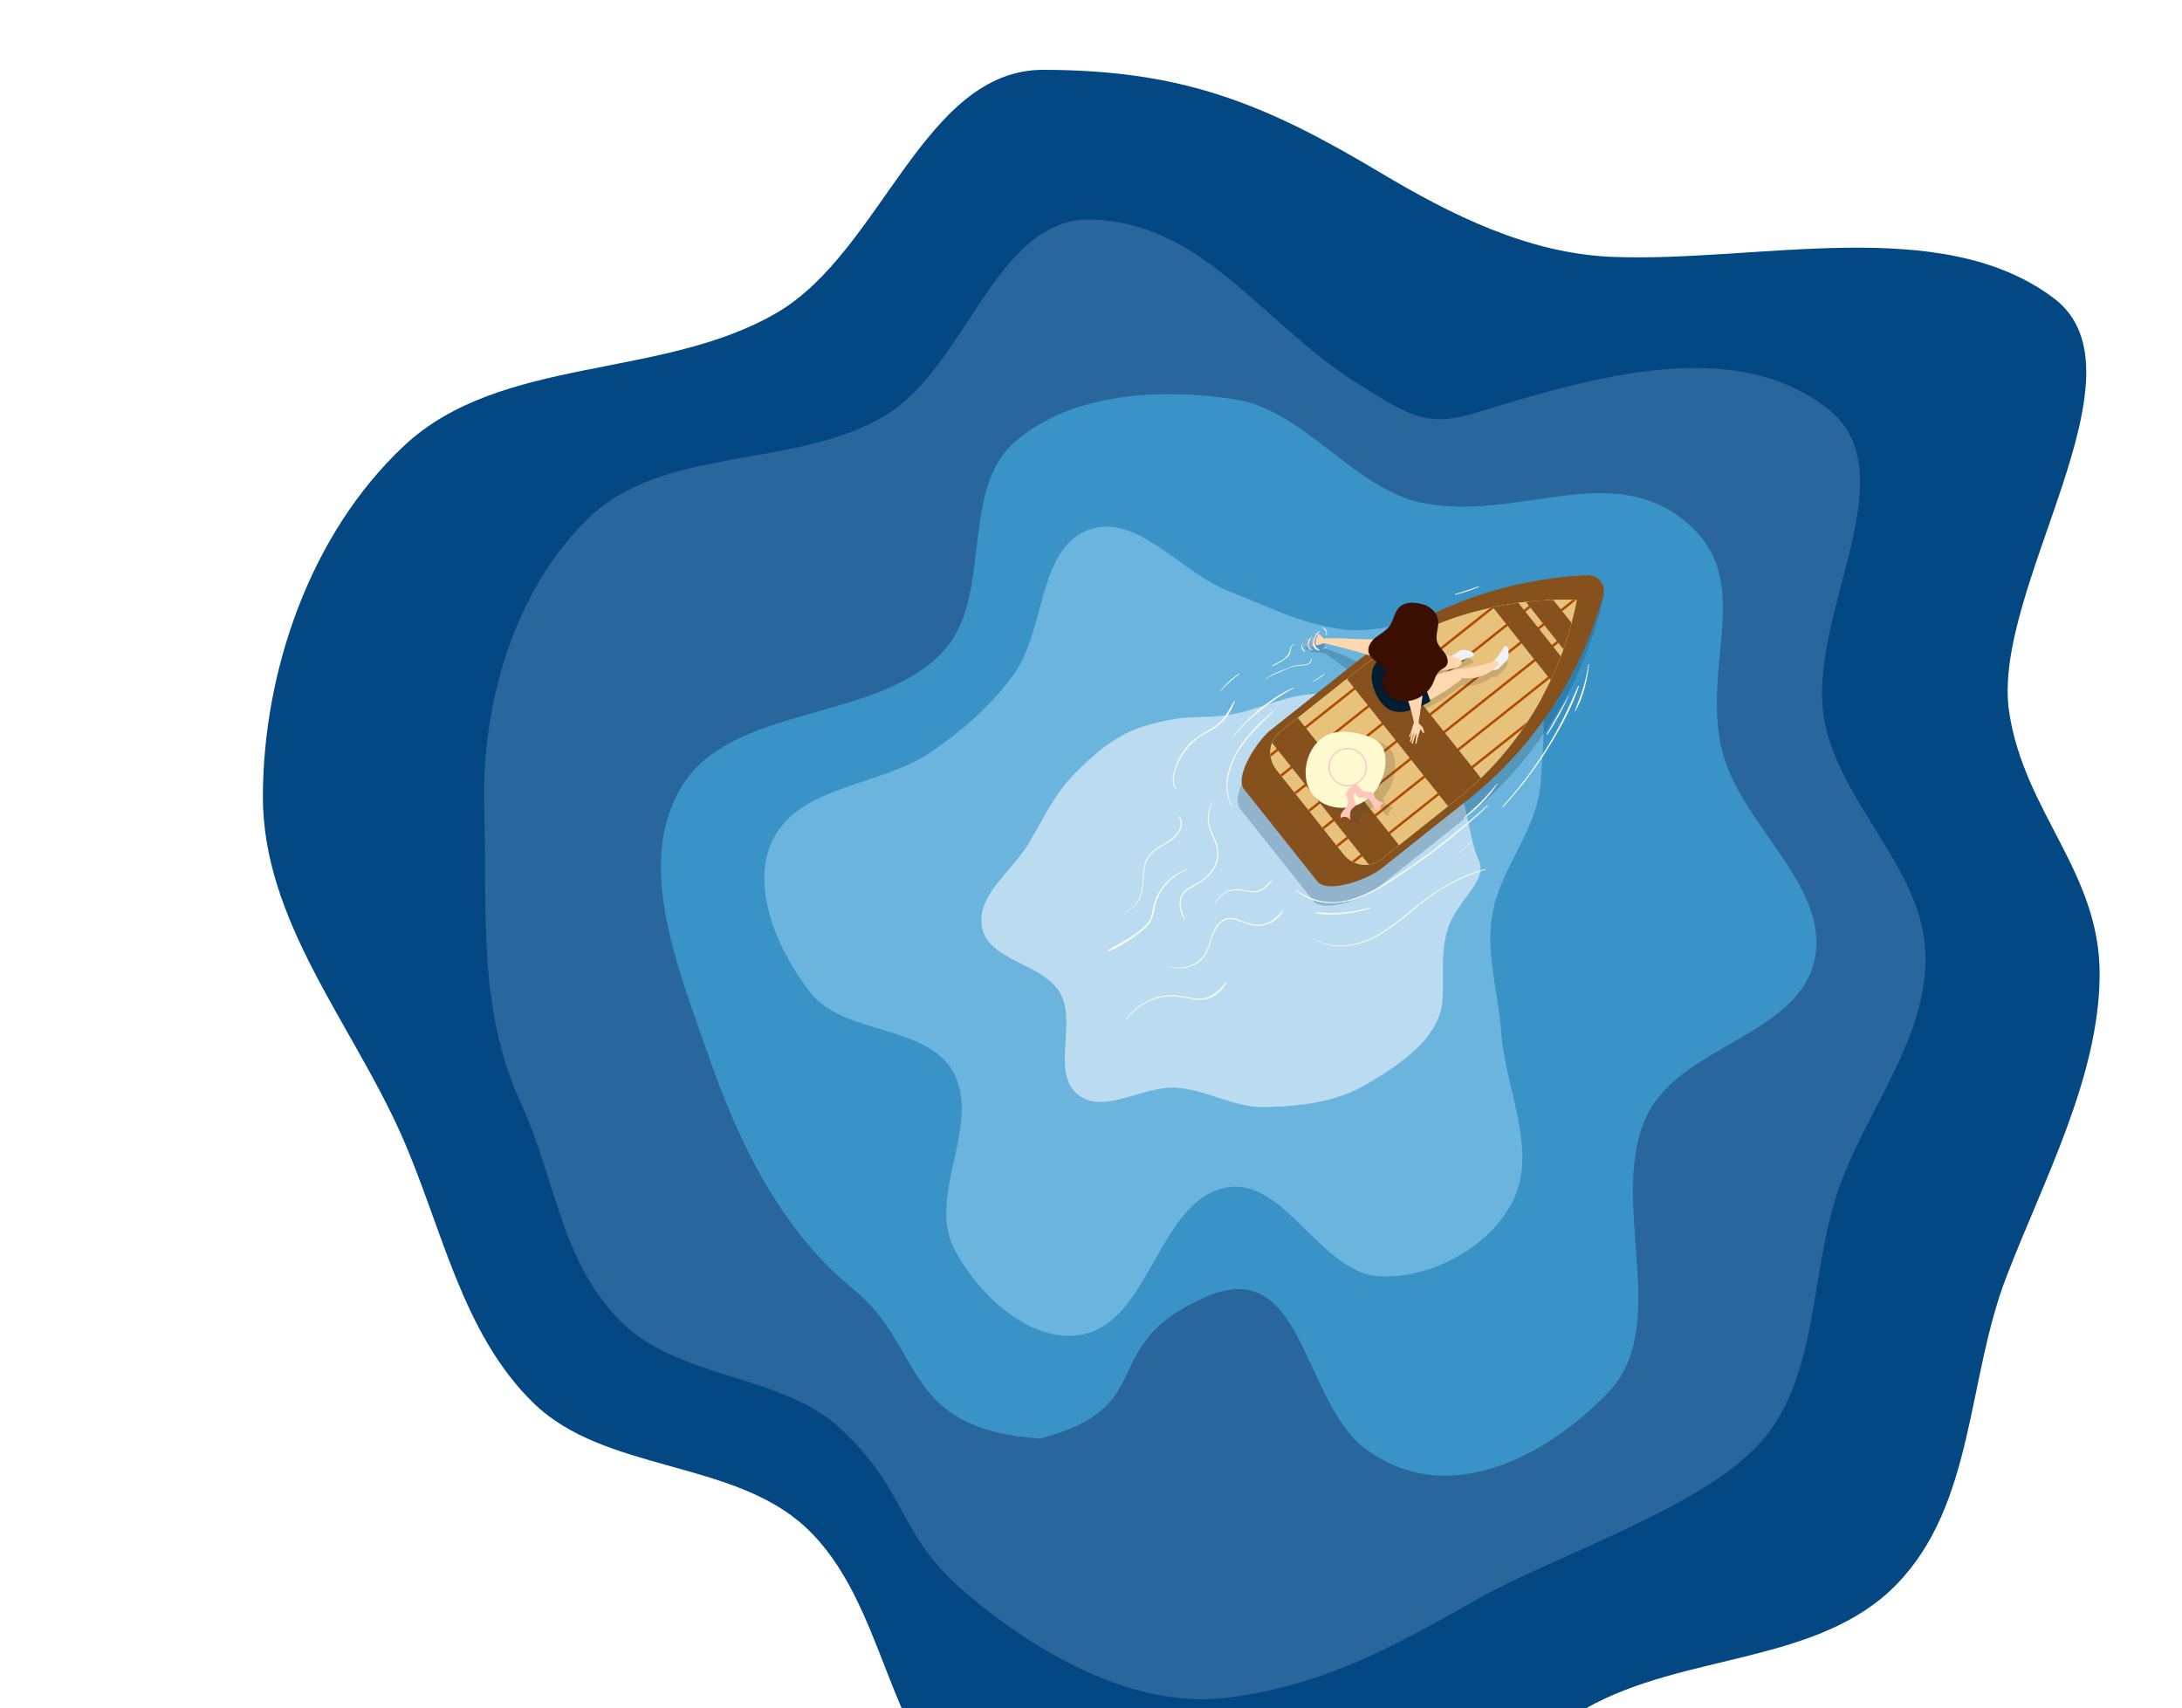 <svg width="1308" height="1024" viewBox="0 0 1308 1024" fill="none" xmlns="http://www.w3.org/2000/svg">
<g filter="url(#filter0_dii)">
<path fill-rule="evenodd" clip-rule="evenodd" d="M305.954 827.239C262.426 784.952 251.026 721.199 226.401 665.959C196.407 598.674 143.28 537.635 143.582 462.995C143.884 388.553 171.62 306.391 228.07 253.367C286.28 198.69 382.962 213.901 452.012 173.284C514.715 136.4 539.764 27.726 611.443 27.858C694.819 28.011 743.733 47.866 813.293 89.39C855.669 114.686 901.963 138.018 952.62 139.997C1040.13 143.415 1149.46 113.697 1217.2 164.81C1276.72 209.723 1179.3 339.113 1190.38 412.774C1199.46 473.16 1244.95 508.911 1244.63 570.378C1244.32 631.762 1211.08 693.27 1188.63 751.703C1165.01 813.165 1169.64 887.836 1122.83 935.891C1076.11 983.859 995.801 976.806 937.2 1009.82C873.48 1045.71 833.984 1127.19 762.347 1138.96C692.185 1150.48 620.977 1113.35 567.981 1070.47C516.409 1028.74 517.317 946.48 468.806 901.45C425.308 861.073 348.495 868.566 305.954 827.239Z" fill="#034783"/>
</g>
<g filter="url(#filter1_ii)">
<path fill-rule="evenodd" clip-rule="evenodd" d="M362.112 784.104C325.875 747.836 323.492 699.615 302.101 652.972C276.045 596.158 282.167 538.233 280.286 475.974C278.41 413.881 298.395 345.972 342.32 303.026C387.615 258.74 465.862 273.633 520.282 241.324C569.699 211.984 586.767 121.898 644.462 123.642C711.572 125.67 745.912 185.201 803.08 221.426C837.906 243.494 846.809 247.957 876.315 238.952C946.349 217.58 1029.93 193.055 1085.91 237.238C1135.09 276.061 1072.55 361.519 1083.56 423.221C1092.59 473.803 1142.7 512.516 1144.19 563.785C1145.68 614.986 1108.21 657.686 1091.8 705.92C1074.54 756.654 1080.39 819.051 1044.09 858.072C1007.84 897.023 921.596 924.599 875.371 950.801C825.107 979.293 785.718 1001.25 728.396 1009.43C672.253 1017.45 613.884 984.845 570.01 947.866C527.314 911.88 535.622 888.394 495.296 849.724C459.137 815.049 397.528 819.55 362.112 784.104Z" fill="#29669C"/>
</g>
<g filter="url(#filter2_ii)">
<path fill-rule="evenodd" clip-rule="evenodd" d="M977.249 660.702C953.055 711.465 992.947 786.213 953.98 826.806C918.44 863.828 855.862 900.013 804.577 857.383C770.144 824.748 769.385 745.159 713.45 769.217C645.595 798.402 686.98 835.417 613.485 854.37C529.894 848.827 544.389 799.675 501.992 765.269C458.52 729.991 433.001 677.594 414.919 625.543C396.863 573.568 370.913 511.454 397.694 465.036C427.269 413.776 513.574 425.918 554.703 383.263C586.043 350.761 564.39 286.397 598.536 256.745C631.968 227.713 684.495 224.48 729.705 231.294C772.924 237.808 801.185 285.87 844.218 293.773C900.937 304.19 955.614 267.648 1000.34 304.614C1042.48 339.446 1010.05 388.448 1021.96 440.674C1032.23 485.753 1086.89 522.354 1077.83 566.94C1068.56 612.582 997.188 618.865 977.249 660.702Z" fill="#3993C6"/>
</g>
<g filter="url(#filter3_ii)">
<path fill-rule="evenodd" clip-rule="evenodd" d="M884.432 540.96C880.753 564.312 888.206 587.487 889.927 611.066C892.402 644.957 912.026 681.491 896.913 711.901C883.186 739.52 848.043 758.583 817.317 757.163C781.539 755.509 760.076 697.088 724.92 703.951C684.535 711.836 679.696 783.07 639.502 791.879C608.746 798.619 575.649 768.011 561.6 739.743C545.874 708.099 578.645 665.359 561.321 634.567C545.093 605.722 495.723 612.877 475.498 586.697C456.138 561.638 439.221 523.288 453.505 495.006C469.928 462.488 518.225 463.356 548.197 442.75C567.218 429.674 584.785 414.445 598.13 395.578C616.857 369.102 612.049 321.376 642.263 309.759C671.027 298.7 697.655 335.037 726.348 346.282C748.665 355.028 770.123 365.926 793.862 369.173C827.831 373.82 868.63 348.532 895.835 369.466C920.692 388.594 915.613 429.895 913.528 461.256C911.635 489.73 888.873 512.772 884.432 540.96Z" fill="#6BB4DD"/>
</g>
<g filter="url(#filter4_ii)">
<path fill-rule="evenodd" clip-rule="evenodd" d="M877.476 509.799C870.809 494.588 871.591 477.054 863.201 462.72C854.796 448.363 842.991 436.287 829.088 427.138C815.229 418.018 805.842 413.189 789.522 410.182C767.889 407.876 751.069 417.358 734.149 421.256C712.048 426.348 705.455 420.537 676.239 429.498C659.919 434.503 646.622 446.107 634.687 458.303C623.009 470.235 616.14 485.332 607.576 499.66C597.573 516.398 575.714 531.189 579.726 550.264C583.946 570.325 616.194 571.379 626.401 589.161C636.795 607.266 620.849 636.867 637.025 650.075C652.496 662.709 676.15 644.716 696.087 646.065C714.325 647.3 730.704 657.993 748.981 657.653C770.192 657.257 792.076 654.77 810.312 643.937C829.832 632.341 853.519 616.871 855.656 594.284C856.757 582.641 853.883 562.073 860.085 547.608C866.956 531.58 882.678 521.668 877.476 509.799Z" fill="#BBDBF0"/>
</g>
<g clip-path="url(#clip0)">
<path opacity="0.26" d="M794.974 388.964L793.544 385.485L793.224 385.223L791.019 383.4L790.679 384.253L791.968 386.118L792.18 386.42L791.679 386.369L786.314 385.833L783.086 385.123L782.836 385.755L785.326 386.579L788.873 387.55L788.868 387.601L786.535 387.743L782.26 387.188L782.115 387.861L785.684 388.647L788.64 388.959L788.634 389L787.055 389.097L782.78 388.543L782.635 389.215L786.204 390.002L787.851 390.181L785.114 390.435L785.116 390.961L787.949 390.961L788.319 390.914L788.314 390.965L789.001 391.058L794.211 391.661L794.219 391.64C800.215 395.857 816 407.009 820.155 411.633L827.183 401.967C819.063 399.783 803.094 391.148 794.974 388.964Z" fill="#194260"/>
<path opacity="0.26" d="M787.187 539.963L743.387 484.854C737.219 477.092 751.38 455.574 759.142 449.406L811.327 407.931C854.034 373.99 907.125 355.767 961.676 356.33C949.907 409.602 920.169 457.202 877.461 491.143L825.276 532.618C817.525 538.785 793.355 547.725 787.187 539.963Z" fill="#194260"/>
<path d="M789.614 528.297L745.814 473.188C739.646 465.427 753.807 443.908 761.569 437.74L813.753 396.266C853.239 364.885 901.6 346.941 951.785 344.856C958.129 344.593 962.824 350.499 961.134 356.621C947.773 405.041 919.373 448.097 879.888 479.478L827.703 520.952C819.951 527.119 795.782 536.059 789.614 528.297Z" fill="#87511E"/>
<path d="M873.34 479.059L827.867 515.199C823.245 518.868 817.093 519.371 811.844 517.062C811.347 516.849 810.868 516.603 810.406 516.336C808.531 515.289 806.809 513.852 805.383 512.041L765.216 461.497C763.319 459.116 762.157 456.399 761.709 453.631C761.622 453.063 761.554 452.483 761.517 451.91C761.226 446.972 763.176 442.082 767.217 438.876L812.69 402.736C826.188 392.009 840.958 383.168 856.597 376.345C858.245 375.624 859.905 374.922 861.569 374.26C871.809 370.121 882.408 366.826 893.267 364.416C893.811 364.291 894.355 364.166 894.9 364.051C895.424 363.938 895.959 363.823 896.485 363.72C900.996 362.784 905.562 362.004 910.155 361.394C911.662 361.183 913.172 361.002 914.682 360.831C916.484 360.63 918.287 360.45 920.103 360.299C920.976 360.222 921.849 360.155 922.723 360.088C925.505 359.881 928.304 359.743 931.108 359.656C934.93 359.527 938.774 359.517 942.627 359.608C943.377 359.614 944.138 359.639 944.9 359.674C944.992 359.675 945.103 359.674 945.195 359.685C944.292 364.319 943.241 368.896 942.034 373.418C941.583 375.092 941.122 376.756 940.64 378.413C940.398 379.227 940.156 380.05 939.904 380.865C939.049 383.652 938.131 386.414 937.161 389.162C936.657 390.599 936.142 392.026 935.595 393.447C934.426 396.528 933.192 399.575 931.875 402.59C931.455 403.553 931.026 404.527 930.585 405.481C930.245 406.234 929.904 406.976 929.564 407.718C926.594 414.045 923.313 420.201 919.73 426.164C918.393 428.382 917.013 430.573 915.591 432.739C914.704 434.092 913.796 435.438 912.886 436.763C901.916 452.641 888.629 466.909 873.34 479.059Z" fill="#E7C27C"/>
<path d="M929.582 407.696C929.923 406.954 930.273 406.211 930.603 405.459C931.044 404.505 931.473 403.531 931.893 402.568C933.2 399.554 934.444 396.506 935.613 393.424C936.16 392.004 936.675 390.577 937.179 389.14C938.15 386.402 939.068 383.639 939.922 380.843C940.174 380.028 940.416 379.205 940.658 378.391C941.141 376.734 941.602 375.069 942.052 373.396C943.235 368.978 944.266 364.488 945.156 359.953C945.187 359.798 945.077 359.654 944.919 359.652C944.157 359.627 943.396 359.602 942.645 359.586C938.792 359.495 934.948 359.505 931.126 359.634C928.322 359.721 925.524 359.869 922.741 360.066C921.867 360.133 920.994 360.2 920.121 360.277C918.305 360.428 916.502 360.608 914.7 360.808C913.189 360.97 911.68 361.161 910.173 361.372C905.58 361.982 901.014 362.762 896.503 363.698C895.968 363.802 895.443 363.916 894.918 364.029C894.373 364.144 893.839 364.268 893.285 364.394C888.666 365.415 886.864 370.928 889.807 374.631L917.098 408.969C920.53 413.287 927.248 412.694 929.582 407.696Z" fill="#E7C27C"/>
<path d="M803.337 410.169L768.627 437.755L829.281 514.073L863.991 486.486L803.337 410.169Z" fill="#E7C27C"/>
<path d="M768.622 437.754L767.217 438.876C763.176 442.082 761.237 446.98 761.517 451.91C761.554 452.483 761.611 453.054 761.709 453.631C762.156 456.389 763.319 459.116 765.216 461.497L805.383 512.041C806.818 513.841 808.531 515.289 810.406 516.336C810.868 516.603 811.347 516.849 811.844 517.062C817.084 519.382 823.246 518.878 827.867 515.199L829.273 514.077L768.622 437.754Z" fill="#E7C27C"/>
<path d="M912.904 436.741C913.824 435.415 914.733 434.079 915.609 432.717C917.032 430.551 918.411 428.36 919.748 426.142C921.336 423.504 922.858 420.813 924.318 418.107L883.573 366.841C876.088 368.894 868.737 371.368 861.57 374.27C859.906 374.932 858.246 375.634 856.598 376.355C842.481 382.51 829.085 390.313 816.682 399.656L877.25 475.856C890.9 464.426 902.861 451.272 912.904 436.741Z" fill="#E7C27C"/>
<path d="M816.682 399.656C815.337 400.671 814.002 401.694 812.69 402.736L803.334 410.166L863.984 486.479L873.339 479.049C874.661 477.997 875.951 476.937 877.24 475.857L816.682 399.656Z" fill="#E7C27C"/>
<path d="M861.57 374.27L761.709 453.631C761.622 453.063 761.554 452.483 761.517 451.91L856.597 376.345C858.246 375.634 859.906 374.932 861.57 374.27Z" fill="#B04A00"/>
<path d="M896.486 363.73L768.41 465.519L767.497 464.375L893.268 364.426C893.812 364.301 894.356 364.176 894.901 364.061C895.426 363.948 895.951 363.834 896.486 363.73Z" fill="#B04A00"/>
<path d="M922.724 360.098L776.8 476.073L775.886 474.93L920.104 360.309C920.977 360.232 921.86 360.164 922.724 360.098Z" fill="#B04A00"/>
<path d="M944.9 359.674L785.179 486.619L784.265 485.476L942.627 359.608C943.388 359.623 944.138 359.639 944.9 359.674Z" fill="#B04A00"/>
<path d="M939.913 380.854L793.567 497.164L792.654 496.021L940.649 378.402C940.407 379.216 940.165 380.039 939.913 380.854Z" fill="#B04A00"/>
<path d="M930.604 405.469L801.947 507.72L801.033 506.577L931.894 402.578C931.474 403.541 931.044 404.505 930.604 405.469Z" fill="#B04A00"/>
<path d="M912.904 436.741L811.853 517.051C811.356 516.838 810.877 516.592 810.415 516.325L915.619 432.716C914.733 434.079 913.824 435.415 912.904 436.741Z" fill="#B04A00"/>
<path d="M873.34 479.059C878.356 475.078 883.145 470.856 887.721 466.433L828.24 391.581C822.899 395.039 817.705 398.755 812.691 402.746L807.366 406.971L868.015 483.284L873.34 479.059Z" fill="#87511E"/>
<path d="M777.96 430.346L767.218 438.886C765.044 440.621 763.474 442.841 762.536 445.303L820.57 518.316C823.174 517.954 825.693 516.934 827.877 515.198L838.619 506.658L777.96 430.346Z" fill="#87511E"/>
<path d="M937.18 389.15L914.683 360.841C920.116 360.227 925.6 359.821 931.118 359.655L942.043 373.407C940.632 378.738 939.002 383.99 937.18 389.15Z" fill="#87511E"/>
<path d="M929.582 407.696L894.901 364.061C899.933 362.981 905.034 362.088 910.166 361.403L935.613 393.425C933.78 398.272 931.767 403.036 929.582 407.696Z" fill="#87511E"/>
<path d="M868.348 405.565C871.085 405.11 874.299 404.273 875.353 402.559C875.806 401.836 875.731 401.084 875.343 400.435C877.351 399.466 879.434 398.651 881.591 398.061C882.064 397.933 882.585 397.779 882.859 397.378C883.202 396.868 882.999 396.15 882.57 395.707C882.143 395.274 881.544 395.05 880.967 394.845C879.088 394.172 877.029 393.508 875.141 394.162C873.987 394.561 873.06 395.412 872.044 396.08C871.18 396.642 870.243 397.09 869.402 397.679C862.198 395.96 854.472 394.891 846.461 394.507C846.479 395.294 846.345 396.077 845.984 396.821C844.318 400.306 842.434 403.621 840.298 406.758C849.311 407.547 858.894 407.147 868.348 405.565Z" fill="#424242" fill-opacity="0.18"/>
<path d="M903.604 394.071C903.533 393.461 903.46 392.831 903.125 392.318C902.801 391.804 902.138 391.446 901.563 391.665C901.105 391.842 900.848 392.313 900.608 392.742C898.952 395.811 896.844 398.622 894.381 401.104C888.38 403.12 882.164 404.509 875.873 405.239C875.791 405.227 875.718 405.204 875.636 405.192C874.293 405.022 872.678 405.366 871.098 405.756C863.701 407.567 856.109 410.268 848.595 413.75C848.978 414.441 849.215 415.196 849.247 416.023C849.38 419.884 849.244 423.692 848.812 427.469C857.155 423.985 865.469 419.188 873.118 413.416C874.181 412.612 875.292 411.681 876.187 410.712C877.926 411.003 879.682 411.162 881.439 411.027C886.148 410.658 890.682 408.748 894.475 405.9C894.644 405.965 894.82 406.008 894.994 406.031C896.099 406.153 897.188 405.609 898.047 404.886C898.895 404.164 899.585 403.265 900.388 402.497C901.265 401.651 902.307 400.94 902.953 399.914C904.017 398.209 903.822 396.053 903.604 394.071Z" fill="#424242" fill-opacity="0.18"/>
<path d="M872.065 398.213C875.184 396.212 878.603 394.686 882.178 393.702C882.651 393.574 883.172 393.421 883.445 393.019C883.789 392.509 883.586 391.791 883.157 391.348C882.729 390.915 882.13 390.692 881.553 390.486C879.675 389.814 877.615 389.149 875.728 389.803C874.574 390.202 873.647 391.053 872.631 391.721C871.7 392.33 870.664 392.798 869.77 393.464C868.875 394.13 868.099 395.068 867.967 396.184C867.835 397.29 868.566 398.532 869.673 398.674L872.065 398.213Z" fill="#EFF3F7"/>
<path d="M846.571 392.462C844.905 395.947 843.02 399.262 840.885 402.399C849.897 403.179 859.479 402.778 868.933 401.197C871.67 400.741 874.885 399.904 875.938 398.19C876.644 397.047 876.09 395.858 874.97 395.08C873.86 394.3 872.268 393.862 870.681 393.474C863.285 391.653 855.312 390.537 847.037 390.139C847.066 390.935 846.931 391.718 846.571 392.462Z" fill="#FFD7B1"/>
<path d="M849.843 411.653C849.976 415.515 849.84 419.323 849.408 423.099C857.751 419.615 866.064 414.819 873.714 409.046C875.934 407.368 878.394 405.149 878.537 403.141C878.637 401.806 877.586 401.01 876.242 400.831C874.9 400.661 873.285 401.005 871.705 401.395C864.308 403.207 856.716 405.907 849.202 409.39C849.574 410.071 849.812 410.836 849.843 411.653Z" fill="#FFD7B1"/>
<path d="M894.517 397.205C897.174 394.623 899.435 391.635 901.194 388.373C901.424 387.945 901.691 387.473 902.148 387.296C902.723 387.077 903.387 387.436 903.711 387.949C904.046 388.462 904.119 389.093 904.19 389.703C904.418 391.683 904.603 393.84 903.538 395.535C902.892 396.571 901.851 397.282 900.973 398.118C900.169 398.887 899.48 399.785 898.631 400.507C897.783 401.229 896.694 401.773 895.579 401.652C894.474 401.53 893.424 400.542 893.535 399.428L894.517 397.205Z" fill="#EFF3F7"/>
<path d="M874.377 401.098C881.804 400.397 889.152 398.793 896.2 396.318C897.675 395.797 899.08 397.498 898.175 398.772C898.122 398.848 898.058 398.915 897.993 398.982C893.732 403.222 888.018 406.181 882.034 406.647C878.811 406.898 875.612 406.165 872.462 405.428L874.377 401.098Z" fill="#FFD7B1"/>
<path d="M833.916 392.492C828.748 392.208 824.112 396.547 822.781 401.556C821.439 406.557 822.805 411.935 825.111 416.581C826.974 420.341 829.63 423.941 833.456 425.674C837.207 427.373 841.646 427.041 845.524 425.652C849.412 424.262 854.088 422.652 857.488 420.329C854.961 412.953 851.478 404.518 848.649 397.263C847.818 395.13 846.886 392.886 845.023 391.554C842.101 389.448 837.497 392.69 833.916 392.492Z" fill="#011D32"/>
<path d="M854.047 408.562C852.812 416.871 851.578 425.179 850.344 433.488C850.187 434.556 848.575 434.727 847.773 433.988C846.461 427.633 844.827 421.199 842.122 415.297L854.047 408.562Z" fill="#FFD7B1"/>
<path d="M850.069 433.171L852.967 436.15L853.868 439.298L852.955 439.268L851.568 437.029L849.761 442.642L849.123 445.883L848.433 445.861L848.668 443.247L849.194 439.603L845.842 438.764L847.572 433.087L850.069 433.171Z" fill="#FFD7B1"/>
<path d="M848.095 441.665L846.89 445.813L846.219 445.677L846.924 442.096L847.944 438.837L849.329 439.235L848.095 441.665Z" fill="#FFD7B1"/>
<path d="M847.053 440.656L845.848 444.804L845.177 444.668L845.882 441.087L846.902 437.828L848.298 438.225L847.053 440.656Z" fill="#FFD7B1"/>
<path d="M846.662 438.975L845.054 441.918L844.567 441.704L845.704 439.101L847.033 436.814L848.017 437.343L846.662 438.975Z" fill="#FFD7B1"/>
<path d="M792.946 385.373C799.259 386.887 819.503 391.735 825.306 394.626L828.279 383.058C819.937 384.023 801.874 381.87 793.531 382.825C792.451 382.953 792.236 384.553 792.946 385.373Z" fill="#FFD7B1"/>
<path d="M793.833 383.119L790.944 380.119L790.557 379.996C790.233 380.402 789.953 380.835 789.714 381.284L790.029 381.495L789.547 381.634C788.761 383.291 788.535 385.176 788.776 386.983L793.84 385.617L793.833 383.119Z" fill="#FFD7B1"/>
<path d="M787.837 379.104L787.837 380.014L789.723 381.273C789.962 380.824 790.242 380.391 790.566 379.985L787.837 379.104Z" fill="#A4B1BA"/>
<path d="M789.546 381.624L784.361 383.103L781.097 383.642L781.095 384.33L783.72 384.179L787.373 383.774L787.388 383.823L785.281 384.813L781.097 385.878L781.205 386.555L784.82 385.972L787.685 385.18L787.689 385.22L786.259 385.889L782.075 386.954L782.183 387.631L785.798 387.048L787.392 386.605L784.937 387.852L785.138 388.348L787.775 387.295L788.102 387.121L788.117 387.17L788.787 386.992C788.534 385.166 788.76 383.281 789.546 381.624Z" fill="#A4B1BA"/>
<path d="M854.464 362.797C858.461 364.422 861.783 368.097 862.162 372.399C862.521 376.502 860.288 380.681 861.46 384.621C862.252 387.284 864.441 389.241 866.052 391.498C867.664 393.755 868.666 397.004 866.963 399.198C865.995 400.448 864.392 401.013 863.167 402.015C860.837 403.918 860.145 407.113 858.889 409.839C855.287 417.635 845.665 422.097 837.392 419.797C832.095 418.333 827.167 413.057 828.778 407.807C829.197 406.43 830.041 405.162 830.191 403.72C830.733 398.314 822.159 396.549 820.51 391.382C819.393 387.892 821.934 384.258 824.824 381.997C827.714 379.735 831.187 378.032 833.208 374.967C836.038 370.678 836.054 364.666 841.387 362.242C845.01 360.625 850.91 361.351 854.464 362.797Z" fill="#3A0E00"/>
<path d="M791.301 378.323C791.355 378.257 791.268 378.194 791.211 378.23C787.267 380.385 784.429 388.844 790.742 390.055C790.959 390.094 791.138 389.762 790.933 389.631C788.88 388.328 787.263 386.628 787.77 383.997C788.206 381.677 789.866 380.065 791.301 378.323Z" fill="#FAFAFA"/>
<path d="M786.438 381.398C784.93 382.611 783.993 384.374 783.956 386.331C783.92 387.903 784.599 389.838 786.471 389.631C786.681 389.61 786.69 389.296 786.484 389.256C782.718 388.529 784.872 383.143 786.539 381.5C786.584 381.445 786.494 381.352 786.438 381.398Z" fill="#FAFAFA"/>
<path d="M782.337 390.287C780.65 388.897 779.781 386.778 781.414 384.895C781.442 384.872 781.398 384.836 781.37 384.859C779.689 386.464 779.619 389.719 782.137 390.61C782.335 390.672 782.513 390.431 782.337 390.287Z" fill="#FAFAFA"/>
<path d="M795.133 387.623C794.403 388.111 793.781 388.567 792.883 388.697C792.803 388.705 792.815 388.826 792.896 388.828C793.768 388.842 794.782 388.558 795.293 387.799C795.373 387.69 795.258 387.55 795.133 387.623Z" fill="#FAFAFA"/>
<path d="M793.105 376.23C792.939 376.186 792.823 376.441 792.964 376.538C794.529 377.626 795.228 379.043 794.923 380.956C794.912 381.048 795.037 381.086 795.079 381.001C796.023 379.308 794.989 376.76 793.105 376.23Z" fill="#FAFAFA"/>
<path d="M891.581 482.792C878.549 494.343 865.168 505.433 851.003 515.57C843.949 520.615 836.76 525.522 829.361 530.055C821.686 534.757 813.461 538.928 804.488 540.36C794.18 542.006 785.018 539.218 776.606 533.3C776.443 533.184 776.254 533.416 776.408 533.542C790.15 545.111 808.069 542.481 822.951 534.661C830.901 530.478 838.394 525.369 845.776 520.27C853.576 514.888 861.186 509.231 868.599 503.32C876.641 496.912 884.462 490.222 891.886 483.106C892.072 482.946 891.777 482.621 891.581 482.792Z" fill="#FAFAFA"/>
<path d="M946.016 411.266C943.023 417.767 940.304 424.382 937.057 430.777C933.829 437.15 930.312 443.37 926.515 449.425C918.923 461.546 910.208 472.959 900.569 483.534C900.35 483.768 900.735 484.084 900.955 483.849C910.803 473.244 919.653 461.766 927.362 449.502C934.827 437.627 941.976 424.812 946.493 411.481C946.593 411.168 946.156 410.948 946.016 411.266Z" fill="#FAFAFA"/>
<path d="M952.177 398.296C951.429 402.955 950.472 407.563 949.143 412.087C947.731 416.892 945.758 421.45 944.051 426.143C943.972 426.363 944.269 426.496 944.38 426.292C949.095 417.99 951.484 407.765 952.506 398.344C952.526 398.14 952.217 398.08 952.177 398.296Z" fill="#FAFAFA"/>
<path d="M940.422 416.853C936.113 424.669 931.556 432.328 927.192 440.1C927.063 440.325 927.431 440.562 927.581 440.344C932.532 432.98 936.798 424.935 940.549 416.911C940.582 416.837 940.465 416.778 940.422 416.853Z" fill="#FAFAFA"/>
<path d="M897.482 469.748C894.475 473.266 891.522 476.829 888.283 480.157C884.85 483.677 881.118 486.832 877.47 490.121C877.257 490.314 877.495 490.675 877.741 490.498C885.375 485.082 892.455 477.666 897.671 469.911C897.758 469.771 897.591 469.616 897.482 469.748Z" fill="#FAFAFA"/>
<path d="M882.088 504.138C879.195 506.785 876.408 509.572 873.583 512.293C873.482 512.394 873.647 512.529 873.749 512.428C876.574 509.717 879.465 507.061 882.224 504.287C882.317 504.206 882.171 504.059 882.088 504.138Z" fill="#FAFAFA"/>
<path d="M821.651 543.937C816.127 545.359 810.612 546.568 804.924 547.055C799.516 547.514 794.205 547.114 788.803 546.925C788.509 546.913 788.515 547.378 788.783 547.432C794.186 548.542 800.006 548.366 805.478 547.839C811.01 547.307 816.557 546.217 821.775 544.259C822 544.186 821.869 543.885 821.651 543.937Z" fill="#FAFAFA"/>
<path d="M763.144 426.159C754.15 433.867 745.314 442.652 739.893 453.311C735.165 462.606 732.525 475.173 739.001 484.3C739.061 484.385 739.193 484.291 739.134 484.206C733.043 474.079 736.051 461.445 741.506 451.733C747.064 441.839 755.528 434.397 763.392 426.408C763.53 426.273 763.302 426.022 763.144 426.159Z" fill="#FAFAFA"/>
<path d="M775.295 412.167C760.91 418.885 748.052 429.842 738.418 442.389C738.364 442.455 738.463 442.537 738.517 442.47C748.957 429.995 761.314 420.393 775.457 412.475C775.629 412.377 775.468 412.079 775.295 412.167Z" fill="#FAFAFA"/>
<path d="M793.711 404.075C791.595 405.581 789.544 407.031 787.212 408.194C787.047 408.272 787.145 408.545 787.32 408.467C789.648 407.364 791.965 406.05 793.886 404.31C794.015 404.186 793.861 403.959 793.711 404.075Z" fill="#FAFAFA"/>
<path d="M727.345 479.636C723.507 485.473 723.087 492.315 725.631 498.738C727.146 502.563 729.352 506.218 729.74 510.399C730.102 514.43 728.719 518.413 726.436 521.696C724.331 524.73 721.495 527.229 718.289 529.067C715.553 530.645 712.482 531.812 710.174 534.035C705.383 538.642 707.021 545.925 709.774 551.195C709.885 551.396 710.178 551.296 710.114 551.06C708.988 547.479 707.32 543.852 707.847 540.005C708.433 535.646 711.802 533.316 715.397 531.419C720.731 528.6 725.498 525.372 728.4 519.881C731.429 514.146 730.712 508.49 728.174 502.724C726.592 499.148 724.903 495.705 724.608 491.738C724.286 487.5 725.369 483.355 727.505 479.712C727.558 479.635 727.406 479.539 727.345 479.636Z" fill="#FAFAFA"/>
<path d="M768.571 545.748C764.485 551.943 757.38 555.769 749.873 553.848C743.685 552.27 737.458 547.469 731.541 552.552C726.239 557.109 725.86 564.452 723.024 570.401C718.814 579.209 708.134 581.581 699.306 579.306C699.233 579.283 699.214 579.396 699.287 579.419C706.307 581.531 715.067 580.595 720.441 575.141C726.101 569.406 725.38 560.26 730.682 554.287C737.576 546.516 745.643 554.958 753.624 555.042C759.752 555.107 766.343 551.697 769.078 546.062C769.23 545.763 768.765 545.455 768.571 545.748Z" fill="#FAFAFA"/>
<path d="M761.984 528.011C758.984 530.901 756.505 534.042 752.006 534.279C748.263 534.481 744.661 532.969 740.918 533.07C735.328 533.223 730.206 536.851 728.11 541.998C728.069 542.103 728.219 542.179 728.279 542.072C729.957 538.616 732.792 535.793 736.441 534.448C740.149 533.076 743.729 533.76 747.498 534.426C750.361 534.929 753.272 535.205 755.989 533.942C758.513 532.769 760.737 530.524 762.378 528.306C762.535 528.058 762.195 527.798 761.984 528.011Z" fill="#FAFAFA"/>
<path d="M711.527 521.03C702.045 524.163 694.461 532.407 691.744 541.977C690.831 545.205 690.685 548.7 689.04 551.687C687.309 554.814 684.294 557.048 681.477 559.13C676.005 563.198 670.058 566.159 664.16 569.511C663.758 569.743 664.124 570.364 664.543 570.211C670.527 568.025 676.231 564.248 681.353 560.519C685.795 557.283 689.937 553.874 691.305 548.324C692.039 545.337 692.406 542.326 693.513 539.433C694.565 536.697 695.998 534.126 697.769 531.794C701.362 527.044 706.167 523.589 711.636 521.313C711.81 521.235 711.713 520.971 711.527 521.03Z" fill="#FAFAFA"/>
<path d="M734.861 588.939C730.15 594.448 725.56 599.136 717.715 598.594C711.937 598.189 706.475 596.276 700.614 596.659C690.482 597.327 680.974 602.627 675.08 610.875C674.964 611.028 675.195 611.218 675.311 611.064C682.284 601.657 694.121 596.174 705.837 597.382C711.633 597.977 717.489 600.387 723.34 598.892C728.371 597.6 732.528 593.533 735.292 589.3C735.485 588.998 735.097 588.662 734.861 588.939Z" fill="#FAFAFA"/>
<path d="M707.163 489.392C706.999 489.166 706.584 489.369 706.722 489.639C710.458 497.056 703.463 502.49 697.743 505.803C693.008 508.543 688.413 511.359 686.504 516.77C684.747 521.762 685.218 527.189 684.561 532.364C683.687 539.311 680.022 545.171 672.931 547.013C672.842 547.032 672.897 547.178 672.985 547.149C678.652 545.733 682.795 541.525 684.308 535.91C685.998 529.63 684.822 522.817 687.144 516.686C689.891 509.451 697.506 507.486 703.079 503.105C707.019 500.01 710.462 494.162 707.163 489.392Z" fill="#FAFAFA"/>
<path d="M890.325 520.971C875.17 525.045 861.817 532.763 849.697 542.604C837.886 552.201 826.206 563.101 810.765 566.131C802.856 567.679 794.56 566.98 787.589 562.729C787.503 562.677 787.397 562.829 787.494 562.89C799.003 570.138 813.625 567.616 825.067 561.525C839.363 553.916 850.288 541.432 864.045 532.995C872.292 527.933 881.208 524.108 890.46 521.312C890.686 521.239 890.551 520.908 890.325 520.971Z" fill="#FAFAFA"/>
<path d="M739.916 420.213C736.249 426.245 733.612 432.053 727.373 435.944C722.172 439.185 716.923 441.733 712.682 446.285C708.871 450.369 705.975 455.312 704.312 460.638C703.056 464.679 701.742 470.163 705.389 473.35C705.511 473.459 705.654 473.273 705.551 473.152C701.323 468.707 704.816 460.315 707.136 455.692C709.65 450.675 713.262 446.217 717.717 442.797C722.246 439.32 727.843 437.405 732.034 433.475C735.762 429.977 738.474 425.122 740.277 420.379C740.354 420.139 740.048 420.007 739.916 420.213Z" fill="#FAFAFA"/>
<path d="M742.76 403.801C738.343 406.589 734.5 410.353 731.363 414.501C731.291 414.589 731.423 414.697 731.495 414.609C734.909 410.595 738.751 407.227 742.959 404.074C743.138 403.945 742.941 403.692 742.76 403.801Z" fill="#FAFAFA"/>
<path d="M776.133 386.212C773.705 386.222 773.466 388.593 773.017 390.479C772.014 394.718 766.092 396.918 762.657 398.991C762.446 399.113 762.644 399.468 762.866 399.365C765.885 397.981 769.064 396.176 771.59 394.021C772.364 393.357 772.922 392.664 773.281 391.697C773.979 389.776 773.439 386.795 776.166 386.34C776.236 386.333 776.224 386.213 776.133 386.212Z" fill="#FAFAFA"/>
<path d="M785.952 394.874C785.649 398.83 781.203 398.586 778.293 398.724C775.855 398.836 773.769 399.723 771.556 400.662C767.149 402.539 762.192 404.066 758.418 407.104C758.372 407.149 758.42 407.225 758.477 407.189C761.17 405.382 764.148 404.194 767.119 402.947C770.363 401.591 773.857 399.592 777.379 399.2C780.341 398.874 786.431 399.571 786.288 394.891C786.298 394.687 785.972 394.669 785.952 394.874Z" fill="#FAFAFA"/>
<path d="M886.476 351.435C881.773 353.068 877.117 354.778 872.311 356.097C872.016 356.178 872.191 356.615 872.477 356.536C877.288 355.277 882.071 353.828 886.612 351.786C886.835 351.682 886.711 351.351 886.476 351.435Z" fill="#FAFAFA"/>
<path d="M836.35 460.221C836.509 456.653 836.024 452.908 833.991 449.974C831.39 446.217 826.78 444.441 822.355 443.285C816.6 441.785 810.498 440.968 804.723 442.415C789.621 446.2 782.974 469.507 793.933 480.767C798.703 485.673 805.787 487.819 812.614 487.178C812.173 487.728 811.679 488.253 811.204 488.766C810.066 490.033 809 491.718 809.535 493.334C811.387 492.015 814.343 492.742 815.366 494.775C814.986 492.293 814.738 489.404 816.516 487.648C817.078 487.096 817.806 486.69 818.183 486.005L818.182 485.995C819.317 485.608 820.434 485.142 821.491 484.581C822.962 483.807 824.326 482.882 825.61 481.853C825.726 481.902 825.84 481.931 825.947 481.991C827.444 482.793 828.143 484.524 828.892 486.048C829.651 487.571 830.824 489.184 832.524 489.287C831.98 487.085 833.756 484.601 836.012 484.396C833.567 483.831 830.793 482.995 829.814 480.695C829.523 480.005 829.404 479.218 828.96 478.625C833.405 473.587 836.039 466.94 836.35 460.221Z" fill="#424242" fill-opacity="0.18"/>
<path d="M788.098 477.758C795.043 484.886 806.869 486.193 815.687 481.579C824.503 476.955 830.05 467.153 830.505 457.223C830.665 453.655 830.18 449.91 828.147 446.976C825.545 443.219 820.936 441.443 816.511 440.287C810.756 438.787 804.654 437.97 798.879 439.417C783.776 443.192 777.139 466.498 788.098 477.758Z" fill="#FFFAD0"/>
<path d="M819.276 461.415C820.117 455.099 815.678 449.297 809.362 448.456C803.046 447.615 797.244 452.054 796.403 458.37C795.562 464.686 800.001 470.488 806.317 471.329C812.633 472.17 818.435 467.731 819.276 461.415Z" fill="#FFC6BC"/>
<path d="M818.507 461.312C819.292 455.421 815.151 450.009 809.259 449.224C803.368 448.44 797.956 452.58 797.171 458.472C796.387 464.364 800.527 469.776 806.419 470.56C812.311 471.345 817.723 467.204 818.507 461.312Z" fill="#FFFAD0"/>
<path d="M813.941 477.676C815.762 478.789 818.261 477.973 820.142 478.979C821.639 479.781 822.338 481.512 823.087 483.036C823.846 484.559 825.019 486.172 826.719 486.275C826.174 484.063 827.951 481.589 830.207 481.384C827.763 480.819 824.988 479.983 824.009 477.682C823.704 476.954 823.601 476.125 823.095 475.517C821.978 474.162 819.832 474.761 818.076 474.602C816.3 474.446 813.355 469.377 812.049 469.771C809.83 470.448 812.617 476.878 813.941 477.676Z" fill="#FFC6BC"/>
<path d="M806.983 475.275C806.626 477.375 808.306 479.402 808.062 481.521C807.867 483.21 806.518 484.498 805.38 485.765C804.242 487.033 803.176 488.717 803.711 490.333C805.563 489.015 808.519 489.742 809.542 491.775C809.162 489.293 808.914 486.404 810.692 484.648C811.254 484.096 811.982 483.69 812.359 483.004C813.206 481.463 811.856 479.695 811.354 478.005C810.839 476.296 814.467 471.695 813.621 470.615C812.183 468.786 807.246 473.751 806.983 475.275Z" fill="#FFC6BC"/>
</g>
<defs>
<filter id="filter0_dii" x="0.374" y="-234" width="1566.48" height="1539.13" filterUnits="userSpaceOnUse" color-interpolation-filters="sRGB">
<feFlood flood-opacity="0" result="BackgroundImageFix"/>
<feColorMatrix in="SourceAlpha" type="matrix" values="0 0 0 0 0 0 0 0 0 0 0 0 0 0 0 0 0 0 127 0"/>
<feOffset dx="4" dy="6"/>
<feGaussianBlur stdDeviation="15"/>
<feColorMatrix type="matrix" values="0 0 0 0 0 0 0 0 0 0.18 0 0 0 0 0.337 0 0 0 0.65 0"/>
<feBlend mode="normal" in2="BackgroundImageFix" result="effect1_dropShadow"/>
<feBlend mode="normal" in="SourceGraphic" in2="effect1_dropShadow" result="shape"/>
<feColorMatrix in="SourceAlpha" type="matrix" values="0 0 0 0 0 0 0 0 0 0 0 0 0 0 0 0 0 0 127 0" result="hardAlpha"/>
<feOffset dx="12" dy="12"/>
<feGaussianBlur stdDeviation="28"/>
<feComposite in2="hardAlpha" operator="arithmetic" k2="-1" k3="1"/>
<feColorMatrix type="matrix" values="0 0 0 0 0.047 0 0 0 0 0.122 0 0 0 0 0.184 0 0 0 1 0"/>
<feBlend mode="normal" in2="shape" result="effect2_innerShadow"/>
<feColorMatrix in="SourceAlpha" type="matrix" values="0 0 0 0 0 0 0 0 0 0 0 0 0 0 0 0 0 0 127 0" result="hardAlpha"/>
<feOffset dx="-2" dy="-4"/>
<feGaussianBlur stdDeviation="10.5"/>
<feComposite in2="hardAlpha" operator="arithmetic" k2="-1" k3="1"/>
<feColorMatrix type="matrix" values="0 0 0 0 0 0 0 0 0 0.18 0 0 0 0 0.337 0 0 0 1 0"/>
<feBlend mode="normal" in2="effect2_innerShadow" result="effect3_innerShadow"/>
</filter>
<filter id="filter1_ii" x="137" y="-52" width="1226.22" height="1207" filterUnits="userSpaceOnUse" color-interpolation-filters="sRGB">
<feFlood flood-opacity="0" result="BackgroundImageFix"/>
<feBlend mode="normal" in="SourceGraphic" in2="BackgroundImageFix" result="shape"/>
<feColorMatrix in="SourceAlpha" type="matrix" values="0 0 0 0 0 0 0 0 0 0 0 0 0 0 0 0 0 0 127 0" result="hardAlpha"/>
<feOffset dx="12" dy="12"/>
<feGaussianBlur stdDeviation="28"/>
<feComposite in2="hardAlpha" operator="arithmetic" k2="-1" k3="1"/>
<feColorMatrix type="matrix" values="0 0 0 0 0.047 0 0 0 0 0.122 0 0 0 0 0.184 0 0 0 1 0"/>
<feBlend mode="normal" in2="shape" result="effect1_innerShadow"/>
<feColorMatrix in="SourceAlpha" type="matrix" values="0 0 0 0 0 0 0 0 0 0 0 0 0 0 0 0 0 0 127 0" result="hardAlpha"/>
<feOffset dx="-2" dy="-4"/>
<feGaussianBlur stdDeviation="10.5"/>
<feComposite in2="hardAlpha" operator="arithmetic" k2="-1" k3="1"/>
<feColorMatrix type="matrix" values="0 0 0 0 0 0 0 0 0 0.18 0 0 0 0 0.337 0 0 0 1 0"/>
<feBlend mode="normal" in2="effect1_innerShadow" result="effect2_innerShadow"/>
</filter>
<filter id="filter2_ii" x="273" y="72" width="947.596" height="956.503" filterUnits="userSpaceOnUse" color-interpolation-filters="sRGB">
<feFlood flood-opacity="0" result="BackgroundImageFix"/>
<feBlend mode="normal" in="SourceGraphic" in2="BackgroundImageFix" result="shape"/>
<feColorMatrix in="SourceAlpha" type="matrix" values="0 0 0 0 0 0 0 0 0 0 0 0 0 0 0 0 0 0 127 0" result="hardAlpha"/>
<feOffset dx="12" dy="12"/>
<feGaussianBlur stdDeviation="28"/>
<feComposite in2="hardAlpha" operator="arithmetic" k2="-1" k3="1"/>
<feColorMatrix type="matrix" values="0 0 0 0 0.047 0 0 0 0 0.122 0 0 0 0 0.184 0 0 0 1 0"/>
<feBlend mode="normal" in2="shape" result="effect1_innerShadow"/>
<feColorMatrix in="SourceAlpha" type="matrix" values="0 0 0 0 0 0 0 0 0 0 0 0 0 0 0 0 0 0 127 0" result="hardAlpha"/>
<feOffset dx="-2" dy="-4"/>
<feGaussianBlur stdDeviation="10.5"/>
<feComposite in2="hardAlpha" operator="arithmetic" k2="-1" k3="1"/>
<feColorMatrix type="matrix" values="0 0 0 0 0 0 0 0 0 0.18 0 0 0 0 0.337 0 0 0 1 0"/>
<feBlend mode="normal" in2="effect1_innerShadow" result="effect2_innerShadow"/>
</filter>
<filter id="filter3_ii" x="445.227" y="302.496" width="483.854" height="503.154" filterUnits="userSpaceOnUse" color-interpolation-filters="sRGB">
<feFlood flood-opacity="0" result="BackgroundImageFix"/>
<feBlend mode="normal" in="SourceGraphic" in2="BackgroundImageFix" result="shape"/>
<feColorMatrix in="SourceAlpha" type="matrix" values="0 0 0 0 0 0 0 0 0 0 0 0 0 0 0 0 0 0 127 0" result="hardAlpha"/>
<feOffset dx="12" dy="12"/>
<feGaussianBlur stdDeviation="28"/>
<feComposite in2="hardAlpha" operator="arithmetic" k2="-1" k3="1"/>
<feColorMatrix type="matrix" values="0 0 0 0 0.047 0 0 0 0 0.122 0 0 0 0 0.184 0 0 0 1 0"/>
<feBlend mode="normal" in2="shape" result="effect1_innerShadow"/>
<feColorMatrix in="SourceAlpha" type="matrix" values="0 0 0 0 0 0 0 0 0 0 0 0 0 0 0 0 0 0 127 0" result="hardAlpha"/>
<feOffset dx="-2" dy="-4"/>
<feGaussianBlur stdDeviation="10.5"/>
<feComposite in2="hardAlpha" operator="arithmetic" k2="-1" k3="1"/>
<feColorMatrix type="matrix" values="0 0 0 0 0 0 0 0 0 0.18 0 0 0 0 0.337 0 0 0 1 0"/>
<feBlend mode="normal" in2="effect1_innerShadow" result="effect2_innerShadow"/>
</filter>
<filter id="filter4_ii" x="569.219" y="402.324" width="325.431" height="274.297" filterUnits="userSpaceOnUse" color-interpolation-filters="sRGB">
<feFlood flood-opacity="0" result="BackgroundImageFix"/>
<feBlend mode="normal" in="SourceGraphic" in2="BackgroundImageFix" result="shape"/>
<feColorMatrix in="SourceAlpha" type="matrix" values="0 0 0 0 0 0 0 0 0 0 0 0 0 0 0 0 0 0 127 0" result="hardAlpha"/>
<feOffset dx="5" dy="5"/>
<feGaussianBlur stdDeviation="15"/>
<feComposite in2="hardAlpha" operator="arithmetic" k2="-1" k3="1"/>
<feColorMatrix type="matrix" values="0 0 0 0 0 0 0 0 0 0.18 0 0 0 0 0.278 0 0 0 1 0"/>
<feBlend mode="normal" in2="shape" result="effect1_innerShadow"/>
<feColorMatrix in="SourceAlpha" type="matrix" values="0 0 0 0 0 0 0 0 0 0 0 0 0 0 0 0 0 0 127 0" result="hardAlpha"/>
<feOffset dx="4" dy="1"/>
<feGaussianBlur stdDeviation="10"/>
<feComposite in2="hardAlpha" operator="arithmetic" k2="-1" k3="1"/>
<feColorMatrix type="matrix" values="0 0 0 0 0 0 0 0 0 0.179 0 0 0 0 0.279 0 0 0 1 0"/>
<feBlend mode="normal" in2="effect1_innerShadow" result="effect2_innerShadow"/>
</filter>
<clipPath id="clip0">
<rect width="321.014" height="237.873" fill="white" transform="translate(644.545 375.131) rotate(-5.703)"/>
</clipPath>
</defs>
</svg>
